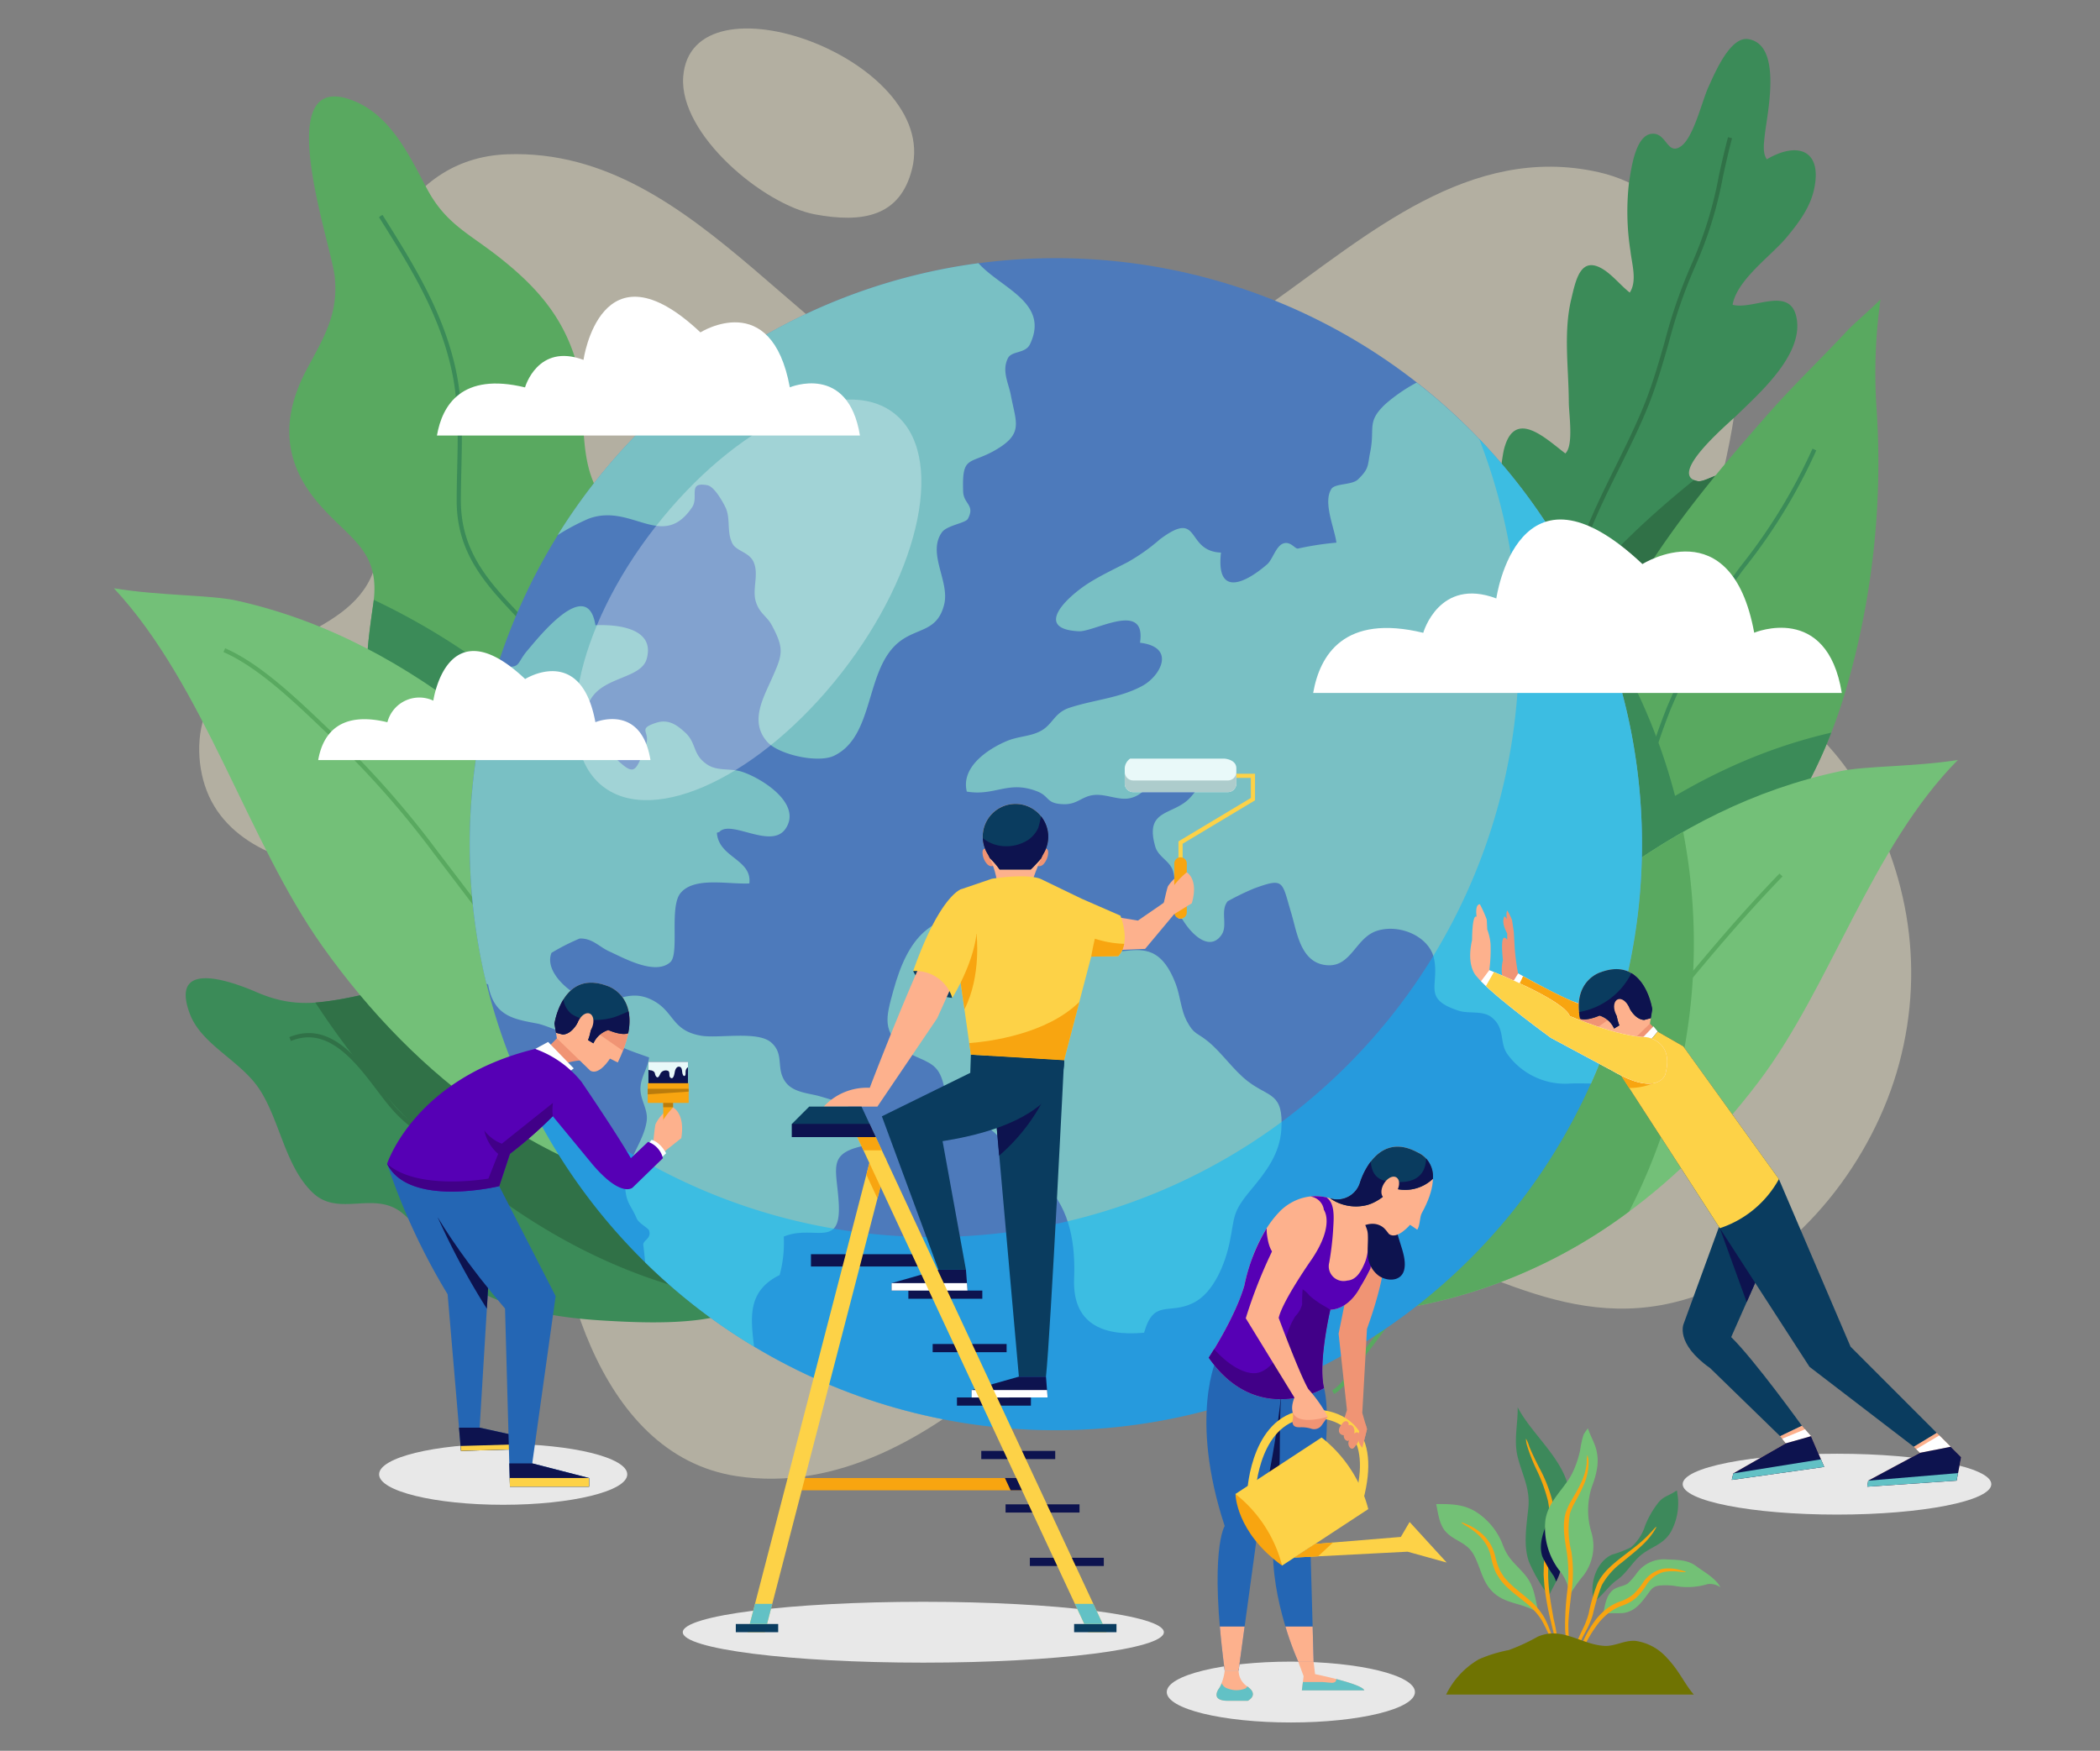 <svg xmlns="http://www.w3.org/2000/svg" width="295" height="246" viewBox="0 0 295 246">
  <rect x="0" y="0" width="295" height="246" fill="#808080" stroke="none"/>
  <g id="Grupo_60282" data-name="Grupo 60282" transform="translate(-1125 -1288)">
    <rect id="Rectángulo_7338" data-name="Rectángulo 7338" width="295" height="246" transform="translate(1125 1288)" fill="none"/>
    <g id="Grupo_60281" data-name="Grupo 60281" transform="translate(1 4.011)">
      <g id="Grupo_60216" data-name="Grupo 60216" transform="translate(1151.984 1287.989)" opacity="0.5">
        <path id="Trazado_120665" data-name="Trazado 120665" d="M82.262,118.732c-.653-13.186,5.213-29.405,20.372-29.927,27.479-.945,42.536,31.6,67.257,37.628,16.967,4.137,27.466-7.842,39.976-16.673,13.512-9.539,27.917-22.51,46.019-18.441,11.692,2.629,18.314,14.539,19.32,25.511,1.078,11.755-4.578,21.2-3.609,32.486,1.027,11.965,13.681,17.124,19.935,26.994,7.725,12.194,10.338,26.268,6.591,40.248-3.614,13.484-13.809,26.82-26.96,32.072-17.818,7.117-31.1-3.6-47.66-8.4-23.65-6.852-34.893,5.745-51.383,19.921-10.2,8.77-23.105,16.533-37.28,14.392-19.876-3-26.052-29.957-26.215-46.625-.1-10.626,4.67-22.94-3.162-31.1-7.493-7.8-14.811-6.733-25-7.358-8.1-.5-17.631-3.554-20.355-11.967-1.267-3.912-1.151-9.042,1.333-12.463,6.174-8.5,20.676-8.69,22.8-19.276C86.036,136.825,82.7,127.614,82.262,118.732Z" transform="translate(-59.317 -71.129)" fill="#e5dec1"/>
        <path id="Trazado_120666" data-name="Trazado 120666" d="M199.606,80.4c3.8-15.411-31.109-28.006-32.16-12.869-.56,8.076,11.318,17.954,18.512,19.292C192.58,88.053,197.932,87.2,199.606,80.4Z" transform="translate(-99.458 -60.702)" fill="#e5dec1"/>
      </g>
      <g id="Grupo_60238" data-name="Grupo 60238" transform="translate(1140 1289.464)">
        <g id="Grupo_60218" data-name="Grupo 60218" transform="translate(10.085 131.979)">
          <g id="Grupo_60217" data-name="Grupo 60217">
            <path id="Trazado_120667" data-name="Trazado 120667" d="M132.066,317.234c-2.717-6.273-3.883-13.021-7.583-18.79a21.637,21.637,0,0,0-5-5.848c-2.656-2.046-5.6-1.714-8.519-2.944-5.365-2.255-8.365-8.4-13.482-11.435a23.919,23.919,0,0,0-16.991-2.784c-5.367,1.107-9.051,1.742-14.223-.5-3.953-1.711-12.2-4.523-9.407,2.994,1.647,4.43,7.128,6.571,9.806,10.66,2.869,4.381,3.587,10.8,7.467,14.511,3.678,3.518,8.658-.377,12.612,2.889,4.1,3.387,5.345,8.028,10.437,10.812,5.5,3.006,12,3.938,18.146,4.29,4.367.249,12.783.7,17.752-1.227C132.773,318.986,132.446,318.108,132.066,317.234Z" transform="translate(-56.294 -272.972)" fill="#3b8b58"/>
          </g>
        </g>
        <path id="Trazado_120668" data-name="Trazado 120668" d="M96.661,292.3c13.232,14.042,29,23.662,46.485,26.879-.106-.264-.207-.528-.322-.791-2.717-6.273-3.883-13.021-7.583-18.79a21.635,21.635,0,0,0-5-5.848c-2.656-2.046-5.6-1.714-8.519-2.944-5.365-2.254-8.365-8.4-13.482-11.435A23.919,23.919,0,0,0,91.25,276.59a45.863,45.863,0,0,1-5.981.955A119.824,119.824,0,0,0,96.661,292.3Z" transform="translate(-56.968 -142.151)" fill="#307147"/>
        <g id="Grupo_60220" data-name="Grupo 60220" transform="translate(194.666)">
          <g id="Grupo_60219" data-name="Grupo 60219">
            <path id="Trazado_120669" data-name="Trazado 120669" d="M377.668,125.171c-4.271-.864,4.314-8.062,5.542-9.258,3.157-3.076,9.165-8.35,8.433-13.4-.725-4.992-6.061-1.337-9.026-2.115.577-3.5,5.456-6.9,7.617-9.518,1.657-2,3.3-4.168,3.845-6.812,1.143-5.546-2.48-6.586-6.66-4.11-.612-.886-.411-2.175-.3-3.281.286-2.891,2.616-12.813-2.3-13.607-2.594-.42-4.775,4.95-5.589,6.7-.912,1.962-2.1,7.168-3.9,8.379-1.948,1.313-1.98-2.02-4.109-1.774-2.3.266-2.857,5.015-3.156,6.813a35.667,35.667,0,0,0,.2,9.671c.195,1.8.968,4.195-.1,5.825-1.191-.926-2.4-2.436-3.716-3.259-3.209-2.009-3.866,1.5-4.516,4.242-1.1,4.635-.349,9.667-.33,14.4.007,1.714.711,6.068-.485,7.219-2.8-2.116-7.224-6.484-8.663-.4a31,31,0,0,0,.222,12.7A163.2,163.2,0,0,0,355.8,151.67q.6-.421,1.181-.842c3.383-2.455,7.06-4.288,10.535-6.637,4.793-3.24,10.123-7.561,13.078-12.571.744-1.261,2.82-5.3,1.964-6.692C381.394,123.034,378.964,125.434,377.668,125.171Z" transform="translate(-349.889 -63.048)" fill="#3b8b58"/>
          </g>
        </g>
        <path id="Trazado_120670" data-name="Trazado 120670" d="M385.569,161.04c-1.165-1.894-3.594.507-4.891.244a2.292,2.292,0,0,1-.476-.151c-7.195,5.8-13.917,12.207-19.222,19.754Q359.4,183.13,358,185.438c.269.808.541,1.595.815,2.344q.6-.421,1.181-.842c3.383-2.455,7.06-4.288,10.535-6.637,4.793-3.24,10.123-7.561,13.078-12.571C384.348,166.472,386.425,162.435,385.569,161.04Z" transform="translate(-158.233 -99.16)" fill="#307147"/>
        <g id="Grupo_60223" data-name="Grupo 60223" transform="translate(24.642 8.077)">
          <g id="Grupo_60222" data-name="Grupo 60222">
            <g id="Grupo_60221" data-name="Grupo 60221">
              <path id="Trazado_120671" data-name="Trazado 120671" d="M130.93,180.383c1.951-7.024,4.421-14.3,5.58-21.439.944-5.812-1.357-12.033-4.24-16.955-2.373-4.048-7.366-6.785-9.609-10.89-2.87-5.255-1.25-12.457-2.991-18.185-1.9-6.242-5.635-10.378-10.615-14.328-4.381-3.477-7.621-4.727-10.309-9.8-2.433-4.591-5.041-10.177-10.238-12.268-12.07-4.855-3.137,20.136-2.671,24.749.534,5.28-1.593,8.565-3.947,12.99-3.46,6.5-3.5,12.742,1.56,18.7,4.419,5.2,8.887,6.654,7.791,14.259-.792,5.5-1.642,11.576.025,17.093,1.934,6.4,5.563,12.4,11.268,15.712a75.612,75.612,0,0,0,7.894,3.907c2.187.942,10.77,2.365,17.684,3.389A34.932,34.932,0,0,0,130.93,180.383Z" transform="translate(-79.45 -75.895)" fill="#59a960"/>
            </g>
          </g>
        </g>
        <path id="Trazado_120672" data-name="Trazado 120672" d="M116.842,225.7c2.187.942,10.77,2.365,17.684,3.389a37.806,37.806,0,0,0,2.287-5.227A73.938,73.938,0,0,0,116.894,200.4a96.274,96.274,0,0,0-19.166-12c-.021.192-.044.386-.073.587-.792,5.5-1.642,11.576.025,17.093,1.934,6.4,5.563,12.4,11.268,15.712A75.611,75.611,0,0,0,116.842,225.7Z" transform="translate(-61.22 -109.591)" fill="#3b8b58"/>
        <g id="Grupo_60225" data-name="Grupo 60225" transform="translate(203.025 36.588)">
          <g id="Grupo_60224" data-name="Grupo 60224">
            <path id="Trazado_120673" data-name="Trazado 120673" d="M403.538,175.851a113.823,113.823,0,0,0,4.249-38.992,74.21,74.21,0,0,1,.539-15.614c-1.726,1.733-3.693,3.35-4.723,4.457-3.546,3.812-7.364,7.451-10.845,11.394-9.484,10.742-18.957,22.225-24.388,35.659-3.564,8.816-5.581,17.828-5.122,27.211a57.938,57.938,0,0,0,2.177,12.864c.387,1.384.857,3.318,1.454,5.285C385.254,209.962,397.97,195.124,403.538,175.851Z" transform="translate(-363.184 -121.245)" fill="#59a960"/>
          </g>
        </g>
        <path id="Trazado_120674" data-name="Trazado 120674" d="M370.077,197.038c-.6,1.271-1.178,2.554-1.706,3.86-3.564,8.816-5.581,17.828-5.122,27.211a57.938,57.938,0,0,0,2.177,12.864c.387,1.384.857,3.318,1.454,5.285a67.164,67.164,0,0,0,15.167-9.249A81.878,81.878,0,0,0,370.077,197.038Z" transform="translate(-160.159 -112.799)" fill="#3b8b58"/>
        <path id="Trazado_120675" data-name="Trazado 120675" d="M401.575,218.085c-11.62,2.677-21.718,8.019-31.168,15.038a77.75,77.75,0,0,0-6.765,5.64,60.1,60.1,0,0,0,1.953,10.025c.387,1.384.857,3.318,1.454,5.285A64.326,64.326,0,0,0,401.575,218.085Z" transform="translate(-160.329 -120.614)" fill="#3b8b58"/>
        <g id="Grupo_60227" data-name="Grupo 60227" transform="translate(0 77.179)">
          <g id="Grupo_60226" data-name="Grupo 60226">
            <path id="Trazado_120676" data-name="Trazado 120676" d="M91.613,204.649c-10.282-8.116-21.294-14.23-34.065-17.093-3.721-.834-10.957-.676-17.294-1.747,12.747,13.7,18.717,35.409,29.29,50.3,13.468,18.968,31.467,32.087,53.069,35.7C120.273,245.48,114.57,222.764,91.613,204.649Z" transform="translate(-40.254 -185.809)" fill="#73c078"/>
          </g>
        </g>
        <g id="Grupo_60229" data-name="Grupo 60229" transform="translate(180.531 101.309)">
          <g id="Grupo_60228" data-name="Grupo 60228">
            <path id="Trazado_120677" data-name="Trazado 120677" d="M356.952,241.091c9.8-7.281,20.3-12.766,32.469-15.335,3.547-.748,10.443-.607,16.484-1.567-12.15,12.29-17.84,31.767-27.917,45.126C365.151,286.331,348,298.1,327.4,301.341,329.636,277.722,335.072,257.343,356.952,241.091Z" transform="translate(-327.405 -224.189)" fill="#73c078"/>
          </g>
        </g>
        <path id="Trazado_120678" data-name="Trazado 120678" d="M327.4,307.306A72.955,72.955,0,0,0,359.722,293.6a82.593,82.593,0,0,0,7.6-53.345,102.273,102.273,0,0,0-10.365,6.8C335.072,263.308,329.636,283.687,327.4,307.306Z" transform="translate(-146.874 -128.845)" fill="#59a960"/>
        <g id="Grupo_60231" data-name="Grupo 60231" transform="translate(15.394 85.613)">
          <g id="Grupo_60230" data-name="Grupo 60230">
            <path id="Trazado_120679" data-name="Trazado 120679" d="M144.49,279.518c-5.091-2.439-10.4-6.715-13.948-9.72-12.656-10.713-22.788-24.046-32.586-36.939q-1.814-2.389-3.634-4.772a130.212,130.212,0,0,0-14.185-16.111c-.48-.453-.98-.931-1.5-1.426-4.065-3.882-9.125-8.713-13.9-10.79l.233-.538c4.871,2.119,9.972,6.989,14.071,10.9.517.494,1.017.971,1.5,1.423a130.806,130.806,0,0,1,14.248,16.181q1.823,2.383,3.635,4.774c9.779,12.868,19.891,26.175,32.5,36.847,3.524,2.984,8.792,7.229,13.823,9.638Z" transform="translate(-64.739 -199.224)" fill="#59a960"/>
          </g>
        </g>
        <g id="Grupo_60233" data-name="Grupo 60233" transform="translate(37.242 24.695)">
          <g id="Grupo_60232" data-name="Grupo 60232" transform="translate(0)">
            <path id="Trazado_120680" data-name="Trazado 120680" d="M134.3,191.644a49.331,49.331,0,0,0-3.875-14.71,64.725,64.725,0,0,0-12.192-18.706c-4.28-4.5-7.823-8.791-7.83-15.687,0-1.526.035-3.063.07-4.549.113-4.74.219-9.217-.78-13.8-1.747-8.022-5.855-14.577-10.2-21.516l.228-.19.248-.155-.248.155.269-.121c4.377,6.984,8.511,13.58,10.28,21.7,1.013,4.656.9,9.377.793,13.943-.036,1.482-.072,3.016-.071,4.535.008,6.679,3.479,10.873,7.669,15.282a65.3,65.3,0,0,1,12.3,18.87,49.9,49.9,0,0,1,3.922,14.881Z" transform="translate(-99.491 -102.327)" fill="#3b8b58"/>
          </g>
        </g>
        <g id="Grupo_60234" data-name="Grupo 60234" transform="translate(197.027 13.796)">
          <path id="Trazado_120681" data-name="Trazado 120681" d="M354.219,178.127l-.575-.119c.514-2.471.788-4.936,1.053-7.319a54.027,54.027,0,0,1,1.8-10.145c.556-1.8,1.07-3.434,1.7-5.18.726-2.012,1.408-4.1,2.069-6.12,1.015-3.108,2.066-6.322,3.336-9.461,1.152-2.848,2.588-5.749,3.977-8.553,1.47-2.971,2.991-6.043,4.175-9.056,1.083-2.754,1.911-5.638,2.711-8.427a71.772,71.772,0,0,1,3.843-11.061,55.3,55.3,0,0,0,3.774-12.3c.388-1.752.791-3.562,1.279-5.39l.566.151c-.485,1.816-.886,3.621-1.273,5.367a55.759,55.759,0,0,1-3.817,12.428,71.277,71.277,0,0,0-3.809,10.971c-.8,2.8-1.635,5.7-2.729,8.48-1.193,3.035-2.72,6.118-4.2,9.1-1.384,2.8-2.815,5.686-3.958,8.514-1.262,3.12-2.309,6.325-3.322,9.423-.661,2.024-1.345,4.117-2.075,6.137-.626,1.733-1.136,3.36-1.691,5.154a52.877,52.877,0,0,0-1.774,10.036C355.013,173.15,354.737,175.629,354.219,178.127Z" transform="translate(-353.644 -84.991)" fill="#307147"/>
        </g>
        <g id="Grupo_60235" data-name="Grupo 60235" transform="translate(197.663 57.562)">
          <path id="Trazado_120682" data-name="Trazado 120682" d="M355.03,238.184l-.374-.451c1.782-1.476,2.826-3.635,3.836-5.724a24.366,24.366,0,0,1,2.468-4.328c.519-.674,1.024-1.272,1.512-1.85a21.709,21.709,0,0,0,3.06-4.329,56.021,56.021,0,0,0,4.17-11.847c.328-1.285.646-2.59.966-3.9a92.074,92.074,0,0,1,4.519-14.89l.823-1.887c2.756-6.333,5.6-12.882,9.864-18.31a77.213,77.213,0,0,0,9.732-16.061l.529.251a77.714,77.714,0,0,1-9.8,16.172c-4.212,5.368-7.046,11.882-9.786,18.181l-.824,1.889a91.65,91.65,0,0,0-4.488,14.794c-.32,1.313-.638,2.62-.968,3.907a56.564,56.564,0,0,1-4.215,11.97,22.177,22.177,0,0,1-3.134,4.44c-.484.572-.984,1.164-1.5,1.828a24.018,24.018,0,0,0-2.4,4.225C357.983,234.409,356.91,236.628,355.03,238.184Z" transform="translate(-354.656 -154.606)" fill="#3b8b58"/>
        </g>
        <g id="Grupo_60236" data-name="Grupo 60236" transform="translate(171.128 117.267)">
          <path id="Trazado_120683" data-name="Trazado 120683" d="M312.755,322.7l-.306-.5a6.51,6.51,0,0,0,2.211-2.458,15.82,15.82,0,0,1,.932-1.388c3.083-4,6.061-8.088,8.941-12.04,4.338-5.955,8.825-12.112,13.719-18.035a59.975,59.975,0,0,1,9.032-8.328,58.136,58.136,0,0,0,8.853-8.169l1.377-1.681c5.875-7.177,11.424-13.956,17.785-20.53l.421.407c-6.344,6.557-11.885,13.326-17.753,20.494l-1.377,1.682a58.567,58.567,0,0,1-8.939,8.254,59.566,59.566,0,0,0-8.948,8.245c-4.882,5.91-9.364,12.06-13.7,18.008-2.883,3.956-5.863,8.046-8.95,12.053a15.3,15.3,0,0,0-.9,1.339A7.064,7.064,0,0,1,312.755,322.7Z" transform="translate(-312.449 -249.572)" fill="#59a960"/>
        </g>
        <g id="Grupo_60237" data-name="Grupo 60237" transform="translate(24.643 139.679)">
          <path id="Trazado_120684" data-name="Trazado 120684" d="M156.726,330.43c-.841-.8-1.643-1.582-2.416-2.332-6.305-6.118-10.86-10.539-20.206-12.334-1.109-.214-2.29-.39-3.431-.562a40.13,40.13,0,0,1-7.446-1.6c-3.077-1.1-5.364-3.3-7.577-5.424-2.071-1.991-4.027-3.871-6.593-4.958a38.217,38.217,0,0,0-5.243-1.7c-3.506-.942-6.533-1.756-9.915-5.57-.655-.739-1.349-1.655-2.084-2.625-3.088-4.076-6.928-9.15-12.138-6.99l-.224-.541c5.627-2.334,9.621,2.94,12.83,7.177.728.961,1.415,1.868,2.055,2.59,3.265,3.683,6.214,4.476,9.628,5.394a38.548,38.548,0,0,1,5.32,1.729,23.2,23.2,0,0,1,6.772,5.075c2.168,2.084,4.41,4.238,7.368,5.3a39.707,39.707,0,0,0,7.335,1.569c1.148.173,2.334.351,3.455.566,9.518,1.829,14.126,6.3,20.5,12.49.773.749,1.573,1.526,2.413,2.329Z" transform="translate(-79.451 -285.22)" fill="#307147"/>
        </g>
      </g>
      <g id="Grupo_60246" data-name="Grupo 60246" transform="translate(1168.698 1310.473)">
        <g id="Grupo_60245" data-name="Grupo 60245" transform="translate(0 0)">
          <g id="Grupo_60241" data-name="Grupo 60241" transform="translate(11.494)">
            <circle id="Elipse_4773" data-name="Elipse 4773" cx="82.338" cy="82.338" r="82.338" transform="translate(0 163.343) rotate(-82.705)" fill="#4d7abb"/>
            <g id="Grupo_60240" data-name="Grupo 60240" transform="translate(9.789 10.496)">
              <g id="Grupo_60239" data-name="Grupo 60239">
                <path id="Trazado_120685" data-name="Trazado 120685" d="M205.77,124.534c-.65,1.366-2.573.9-3.112,1.987-.88,1.794.094,3.47.416,5.175.722,3.851,1.817,5.387-2.092,7.678-3.711,2.174-4.783.65-4.606,5.855.058,1.8,1.723,1.887.662,3.851-.334.615-2.942.9-3.651,1.9-2.092,2.978,1.132,6.875.323,10.134-.961,3.856-3.746,3.241-6.283,5.228-4.888,3.822-3.423,13.235-9.172,16.019-2.275,1.1-7.807-.153-9.4-1.946-2.432-2.743-.674-5.943.534-8.64,1.594-3.569,1.957-4.307.094-7.771-.68-1.261-1.741-1.647-2.239-3.318-.527-1.775.48-3.8-.311-5.556-.633-1.4-2.45-1.5-3-2.638-.8-1.659-.194-3.469-.949-5.035-.358-.738-1.548-2.912-2.538-3.1-2.86-.533-1.149,1.623-2.145,3.1-4.167,6.172-8.469-.639-14.518,1.594a30.227,30.227,0,0,0-4.366,2.315,82.354,82.354,0,0,1,59.114-38.208C201.679,116.686,208.555,118.685,205.77,124.534Z" transform="translate(-127.058 -113.158)" fill="#79c0c4"/>
                <path id="Trazado_120686" data-name="Trazado 120686" d="M253.6,267.9c-3.465-9.1-8.794-1.467-14.413-6.022-1.6-1.3-1.391-3.788-3.715-4.539-2.5-.809-5.814,1.368-8.751,1.081-7.431-.728-10.719,2.86-12.8,10.439-1.062,3.873-1.576,5.645,1.613,8.331,1.255,1.059,3.275,1.35,4.369,2.55,1.3,1.428,1,3.442,2.031,4.818,1.649,2.207,4.94,2.538,6.929,5,.885,1.093.822,2.9,1.912,4.06,1.166,1.239,3.092,1.068,4.488,2.443,3.629,3.579,4.238,8.689,4.057,13.238-.246,6.166,3.753,8.154,9.832,7.605,1.362-4.8,3.445-2.468,6.923-4.193,2.9-1.44,4.492-5.607,5.1-8.533.753-3.639.286-4.117,2.988-7.346,2.123-2.542,4.039-5.047,4.266-8.438.351-5.276-1.735-4.525-4.692-6.806-2.046-1.577-3.612-3.966-5.549-5.567-1.638-1.355-2.017-.943-3.08-2.986C254.348,271.583,254.214,269.522,253.6,267.9Z" transform="translate(-154.415 -166.626)" fill="#79c0c4"/>
                <path id="Trazado_120687" data-name="Trazado 120687" d="M325.605,204.69a82.134,82.134,0,0,1-7.156,33.63c-1.12-.011-2.122-.029-2.843,0a9.99,9.99,0,0,1-8.985-4.243c-1.037-1.612-.229-3.54-2.133-5.058-1.266-1-3.189-.457-4.666-.938-5.111-1.676-2.667-3.464-3.417-7.256-.639-3.206-4.941-5.011-8.106-3.932-2.9.99-3.54,4.987-6.828,4.811-3.828-.2-4.331-4.671-5.116-7.273-1.361-4.5-.915-5.093-5.228-3.523a36.813,36.813,0,0,0-3.722,1.806c-1.09,1.348.053,3.387-.856,4.712-2.016,2.942-5.433-1.278-6.312-3.875-.545-1.594-.006-3.481-.516-5.105-.44-1.412-2.063-1.969-2.48-3.4-1.577-5.409,2.55-4.313,4.923-6.921,4.038-4.437-1.582-4.326-4.6-2.573-1.623.949-1.969,2.21-3.833,2.667-1.582.387-3.405-.622-5.128-.434-1.7.182-2.321,1.354-4.256,1.289-2.525-.082-1.881-1.1-3.721-1.811-4.056-1.577-5.89.709-9.864.041-.856-3.475,2.989-5.984,5.573-7.086,1.718-.732,3.405-.627,4.917-1.494,1.612-.926,1.818-2.509,3.951-3.206,3.447-1.131,7.063-1.348,10.24-3.082,2.5-1.366,4.782-5.428-.352-6.049.926-6-6.394-1.506-8.592-1.611-6.629-.323-1.4-5.087,1.67-6.951,1.706-1.044,3.575-1.916,5.234-2.784a27.017,27.017,0,0,0,4.49-3.189c5.837-4.354,3.494,1.671,8.575,1.87-.715,6.3,3.406,4.313,6.482,1.647.768-.668,1.208-2.479,2.2-2.9,1.055-.445,1.723.774,2.133.686a42.543,42.543,0,0,1,5.4-.832c-.269-2.051-1.916-5.65-.709-7.543.509-.809,2.9-.516,3.751-1.348,1.589-1.553,1.313-1.911,1.705-3.845.7-3.417-.551-4.2,2.122-6.722a23.245,23.245,0,0,1,4.413-3.036A82.181,82.181,0,0,1,325.605,204.69Z" transform="translate(-160.929 -123.058)" fill="#79c0c4"/>
                <path id="Trazado_120688" data-name="Trazado 120688" d="M171.588,273.532c.439,6.792-3.469,3.088-7.718,4.865a17.165,17.165,0,0,1-.574,5.4c-4.584,2.262-4.068,6.037-3.593,10.064a82.422,82.422,0,0,1-15.3-11.863c-.076-.8-.158-1.612-.263-2.414-.087-.674,1.172-.868.82-2.029-.118-.38-1.454-1.013-1.746-1.706-.78-1.858-1.477-2.109-1.613-4.36-.2-3.423,2.614-6.248,3.019-9.378.211-1.665-.98-2.954-.874-4.694.094-1.507.991-2.626,1.213-4.191-2.69-.979-4.8-1.541-6.675-3.423-2.087,1.94-6.881-.926-9.067-1.348-3.312-.627-6.09-1.032-6.875-5.474-.082-.047-.164-.088-.241-.123v-.006a82.937,82.937,0,0,1,1.542-44.667c3.545.446,2.449-.1,4.29-2.227,1.278-1.477,8.357-10.538,9.483-3.464,2.866-.135,8.487.323,7.191,4.765-.8,2.714-5.925,2.456-7.806,5.556-2.133,3.517-.345,4.747,2.251,7.244,3.839,3.692,3.8,3.756,5.45-.756.687-1.881-1.288-2.192,1.378-3.083,1.787-.6,2.977.276,4.161,1.366,1.635,1.512.967,3.1,3.112,4.5,1.406.92,3.112.492,4.672.944,2.584.75,8.738,4.425,6.311,8.041-2.022,3.006-7.7-1.348-9.33.481-.111.035-.223.064-.329.094.241,3.528,4.959,3.7,4.56,7.127-3,.152-7.7-.979-9.652,1.337-1.641,1.946-.123,8.551-1.459,9.735-2.145,1.9-6.588-.634-8.558-1.518-1.43-.645-2.362-1.863-4.155-1.817a30.6,30.6,0,0,0-3.968,2.016c-1.154,2.878,3.218,6.283,5.768,6.845,2.831.622,4.906-1.957,8.347-.228,3.182,1.6,2.69,4.314,6.921,5.029,2.451.41,7.913-.709,9.812.938,1.928,1.67.615,3.639,2.028,5.573,1.108,1.512,3.341,1.56,4.823,2,3.629,1.066,7.045,1.963,7.151,6.775C169.818,266.487,171.266,268.485,171.588,273.532Z" transform="translate(-119.754 -141.624)" fill="#79c0c4"/>
              </g>
            </g>
            <path id="Trazado_120689" data-name="Trazado 120689" d="M264.85,152.431A82.348,82.348,0,0,1,128.6,239.175,82.347,82.347,0,1,0,264.85,152.431Z" transform="translate(-113.25 -117.244)" fill="#0bf" opacity="0.5" style="mix-blend-mode: multiply;isolation: isolate"/>
          </g>
          <g id="Grupo_60242" data-name="Grupo 60242" transform="translate(139.776 46.508)">
            <path id="Trazado_120690" data-name="Trazado 120690" d="M370.178,186.349c-3.22-17.52-15.7-9.648-15.7-9.648-17.507-16.5-20.527,4.83-20.527,4.83-8.05-3.019-10.263,4.83-10.263,4.83-11.111-2.69-14.54,3.116-15.464,8.452h74.257C380.414,182.05,370.178,186.349,370.178,186.349Z" transform="translate(-308.228 -170.439)" fill="#fff"/>
          </g>
          <g id="Grupo_60243" data-name="Grupo 60243" transform="translate(0 64.99)">
            <path id="Trazado_120691" data-name="Trazado 120691" d="M124.841,209.836c-2.024-11.012-9.867-6.064-9.867-6.064-11-10.372-12.9,3.036-12.9,3.036a4.635,4.635,0,0,0-6.451,3.035c-6.984-1.691-9.139,1.959-9.72,5.313h46.675C131.275,207.134,124.841,209.836,124.841,209.836Z" transform="translate(-85.901 -199.836)" fill="#fff"/>
          </g>
          <g id="Grupo_60244" data-name="Grupo 60244" transform="translate(16.682 15.208)">
            <path id="Trazado_120692" data-name="Trazado 120692" d="M162.008,133.384c-2.576-14.019-12.56-7.721-12.56-7.721-14.01-13.2-16.426,3.865-16.426,3.865-6.442-2.415-8.213,3.865-8.213,3.865-8.89-2.152-11.635,2.494-12.374,6.764h59.42C170.2,129.944,162.008,133.384,162.008,133.384Z" transform="translate(-112.435 -120.653)" fill="#fff"/>
          </g>
        </g>
        <path id="Trazado_120693" data-name="Trazado 120693" d="M180.8,181.995c-11.293,14.479-26.315,21.642-33.552,16s-3.949-21.959,7.344-36.439,26.316-21.64,33.553-16S192.089,167.515,180.8,181.995Z" transform="translate(-107.251 -113.976)" fill="#fff" opacity="0.3"/>
      </g>
      <path id="Trazado_120694" data-name="Trazado 120694" d="M434.14,383.51c0,2.361-9.705,4.275-21.678,4.275s-21.677-1.914-21.677-4.275,9.706-4.276,21.677-4.276S434.14,381.148,434.14,383.51Z" transform="translate(969.592 1109.016)" fill="#e8e8e8"/>
      <g id="Grupo_60250" data-name="Grupo 60250" transform="translate(1330.524 1411.043)">
        <g id="Grupo_60247" data-name="Grupo 60247" transform="translate(29.853 44.607)">
          <path id="Trazado_120695" data-name="Trazado 120695" d="M397.6,343.594l4.9-11.093-6.349-5.119L390.93,341.7s-1.271,2.735,3.711,6.252l9.835,9.566,3.058-1.463S400.892,346.818,397.6,343.594Z" transform="translate(-390.785 -327.382)" fill="#0a3c5f"/>
          <path id="Trazado_120696" data-name="Trazado 120696" d="M408.55,374.452l.81,1-7.39,4.228-.214.912,12.983-1.825-1.856-4.315-1.275-1.463Z" transform="translate(-394.859 -344.316)" fill="#fdb18d"/>
          <path id="Trazado_120697" data-name="Trazado 120697" d="M413.022,375.1l.521.643,3.523-1-.844-.969Z" transform="translate(-399.042 -344.608)" fill="#fff"/>
          <path id="Trazado_120698" data-name="Trazado 120698" d="M401.97,380.544l-.214.912,12.983-1.825-1.856-4.315-3.523,1Z" transform="translate(-394.859 -345.18)" fill="#0d134f"/>
          <path id="Trazado_120699" data-name="Trazado 120699" d="M414.739,381.552l-.458-1.065-12.31,1.977-.214.912Z" transform="translate(-394.859 -347.1)" fill="#62c1c5"/>
        </g>
        <path id="Trazado_120700" data-name="Trazado 120700" d="M399.086,328.382l3.771,10.384,2.73-6.178-6.164-4.971Z" transform="translate(-364.014 -282.862)" fill="#0d134f"/>
        <path id="Trazado_120701" data-name="Trazado 120701" d="M350.539,267.554a5.8,5.8,0,0,1,0-2.774s-.534-4.267.6-2.844v-.89s-.925-1.564-.373-2.418l.373.391a1.768,1.768,0,0,1,0-1.209,7.755,7.755,0,0,1,.676,1.351l.249,1.636.107,1.885a29.425,29.425,0,0,0,.5,3.983s6.508,3.7,8.392,4.161l.356,3.13Z" transform="translate(-345.936 -256.942)" fill="#f09474"/>
        <path id="Trazado_120702" data-name="Trazado 120702" d="M362.192,279.185l-.356-3.13c-1.885-.463-8.392-4.161-8.392-4.161l-.976,1.57Z" transform="translate(-346.705 -262.172)" fill="#fff"/>
        <path id="Trazado_120703" data-name="Trazado 120703" d="M353.844,274.2l9.085,5.35-.183-3.1c-1.509-.369-6.374-2.976-8.1-3.936Z" transform="translate(-347.216 -262.402)" fill="#f8a510"/>
        <g id="Grupo_60249" data-name="Grupo 60249" transform="translate(15.253 9.115)">
          <path id="Trazado_120704" data-name="Trazado 120704" d="M378.061,285.984a8.191,8.191,0,0,1,3.715,1.1l1.772-1.99-2.363-2.432-2.936.86Z" transform="translate(-371.46 -275.285)" fill="#f09474"/>
          <path id="Trazado_120705" data-name="Trazado 120705" d="M383.382,284.461l-.591-.744L380.3,286.33l.513.83,2.377-1.395Z" transform="translate(-372.292 -275.677)" fill="#fff"/>
          <g id="Grupo_60248" data-name="Grupo 60248">
            <path id="Trazado_120706" data-name="Trazado 120706" d="M377.893,276.567s-1.08-7.468-7.211-5.216c0,0-5.873,1.628-1.506,10.566l1.079-.533s1.453,2.353,2.694,1.675l4.61-4.466Z" transform="translate(-367.562 -270.928)" fill="#fdb18d"/>
            <path id="Trazado_120707" data-name="Trazado 120707" d="M375.9,276.076l-3.165-2.581-4.8,1.476c-.527,1.358-.61,3.361.533,6.291Z" transform="translate(-367.563 -271.881)" fill="#f09474"/>
            <path id="Trazado_120708" data-name="Trazado 120708" d="M377.894,276.567s-1.08-7.468-7.21-5.216c0,0-4,1.11-2.94,6.531,0,0,.67.434,2.742-.429a3.325,3.325,0,0,1,2.043,1.825l.739-.447s-.941-2.283.013-3.018l1.234.265s.812,1.926,2.237,1.989l.935-.245Z" transform="translate(-367.562 -270.928)" fill="#0a3c5f"/>
            <path id="Trazado_120709" data-name="Trazado 120709" d="M372.554,279.615l.739-.447s-.941-2.283.013-3.018l1.234.265s.812,1.926,2.237,1.989l.935-.245.207-1.255s-.53-3.641-2.938-5.07a10.117,10.117,0,0,1-7.349,5.462c.03.293.072.6.136.924,0,0,.67.434,2.742-.429A3.325,3.325,0,0,1,372.554,279.615Z" transform="translate(-367.588 -271.264)" fill="#0d134f"/>
            <path id="Trazado_120710" data-name="Trazado 120710" d="M377.559,278.795c.345.844.2,1.7-.332,1.918s-1.235-.292-1.58-1.135-.2-1.7.331-1.919S377.213,277.95,377.559,278.795Z" transform="translate(-370.494 -273.409)" fill="#fdb18d"/>
          </g>
        </g>
        <path id="Trazado_120711" data-name="Trazado 120711" d="M377.009,291.061,403.486,332l14.652,11.234,3.223-1.954L409.25,329.164l-10.064-23.542-13.429-18.657-3.6-2.065Z" transform="translate(-355.817 -267.001)" fill="#0a3c5f"/>
        <path id="Trazado_120712" data-name="Trazado 120712" d="M382.16,284.9l-5.151,6.161,13.88,21.459h0a14.73,14.73,0,0,0,8.3-6.9l-13.429-18.657Z" transform="translate(-355.817 -267.001)" fill="#fdd247"/>
        <path id="Trazado_120713" data-name="Trazado 120713" d="M381.576,294.4a4.7,4.7,0,0,0-2.611-3.425l-1.956,2.34,1.137,1.76A8.808,8.808,0,0,0,381.576,294.4Z" transform="translate(-355.817 -269.258)" fill="#f8a510"/>
        <path id="Trazado_120714" data-name="Trazado 120714" d="M345.989,265.7s10.455,4.119,11.3,6.442c0,0,6.865,2.957,10.667,2.957,0,0,4.118.422,2.746,5.28,0,0-1.056,3.169-7.393-.527l-8.66-4.648s-8.449-6.124-10.455-8.659c0,0-1.481-1.349-.627-5.082,0,0,0-3.734.64-3.272,0,0-.284-1.757.463-1.757a17.481,17.481,0,0,1,.96,2.148l.07,1.387a7.673,7.673,0,0,1,.463,2.027A21.914,21.914,0,0,1,345.989,265.7Z" transform="translate(-343.301 -256.43)" fill="#fdb18d"/>
        <path id="Trazado_120715" data-name="Trazado 120715" d="M371.6,285.847c1.372-4.858-2.745-5.28-2.745-5.28-3.8,0-10.667-2.957-10.667-2.957-.845-2.323-11.3-6.442-11.3-6.442l-1.162,1.552c2.729,2.81,9.823,7.953,9.823,7.953l8.66,4.648C370.546,289.017,371.6,285.847,371.6,285.847Z" transform="translate(-344.202 -261.902)" fill="#fff"/>
        <path id="Trazado_120716" data-name="Trazado 120716" d="M346.822,273.547c3.072,2.884,9.134,7.28,9.134,7.28l8.66,4.648c6.337,3.7,7.393.527,7.393.527,1.372-4.858-2.746-5.28-2.746-5.28-3.8,0-10.667-2.957-10.667-2.957-.718-1.974-8.372-5.244-10.656-6.181Z" transform="translate(-344.608 -262.056)" fill="#fdd247"/>
        <path id="Trazado_120717" data-name="Trazado 120717" d="M438.565,376.527l.873.847-7.287,3.913-.13.847,12.549-.847.64-3.292-3.421-3.422Z" transform="translate(-376.243 -300.297)" fill="#fdb18d"/>
        <path id="Trazado_120718" data-name="Trazado 120718" d="M442.975,377.072l.53.515,4.3-.847-1.593-1.593Z" transform="translate(-380.31 -300.51)" fill="#fff"/>
        <path id="Trazado_120719" data-name="Trazado 120719" d="M443.742,377.681l-4.3.847-7.287,3.913-.13.847,12.549-.847.64-3.292Z" transform="translate(-376.243 -301.451)" fill="#0d134f"/>
        <path id="Trazado_120720" data-name="Trazado 120720" d="M444.569,384.625l.206-1.06h0l-12.624,1.061-.13.847Z" transform="translate(-376.243 -303.635)" fill="#62c1c5"/>
      </g>
      <g id="Grupo_60259" data-name="Grupo 60259" transform="translate(1219.913 1390.583)">
        <path id="Trazado_120721" data-name="Trazado 120721" d="M234.945,416.6c0,2.361-15.128,4.275-33.792,4.275s-33.79-1.914-33.79-4.275,15.129-4.275,33.79-4.275S234.945,414.236,234.945,416.6Z" transform="translate(-167.363 -293.854)" fill="#e8e8e8"/>
        <g id="Grupo_60258" data-name="Grupo 60258" transform="translate(7.451)">
          <rect id="Rectángulo_7326" data-name="Rectángulo 7326" width="32.518" height="1.724" transform="translate(8.419 101.08)" fill="#f8a510"/>
          <path id="Trazado_120722" data-name="Trazado 120722" d="M241.925,384.664h-2.581l.8,1.724h2.331v-.539Z" transform="translate(-201.541 -283.584)" fill="#0d134f"/>
          <rect id="Rectángulo_7327" data-name="Rectángulo 7327" width="16.008" height="1.724" transform="translate(10.556 69.634)" fill="#0d134f"/>
          <g id="Grupo_60252" data-name="Grupo 60252" transform="translate(1.663 55.534)">
            <path id="Trazado_120723" data-name="Trazado 120723" d="M201.336,313.686l-.815,3.152-16.235,62.59H181.86l17.1-65.924.1-.4a1.18,1.18,0,0,1,1.43-.845,1.2,1.2,0,0,1,.733.569c.029.058.058.124.082.187A1.2,1.2,0,0,1,201.336,313.686Z" transform="translate(-181.86 -312.219)" fill="#fdd247"/>
          </g>
          <path id="Trazado_120724" data-name="Trazado 120724" d="M209.962,313.059c-.023-.064-.053-.129-.081-.187l-.245-.524a1.173,1.173,0,0,0-.72.8l-.1.4-.428,1.647.789,1.687.769,1.652.429-1.652.491-1.9Z" transform="translate(-190.045 -256.733)" fill="#f8a510"/>
          <rect id="Rectángulo_7328" data-name="Rectángulo 7328" width="10.388" height="1.152" transform="translate(24.24 74.741)" fill="#0d134f"/>
          <rect id="Rectángulo_7329" data-name="Rectángulo 7329" width="10.388" height="1.152" transform="translate(27.653 82.25)" fill="#0d134f"/>
          <rect id="Rectángulo_7330" data-name="Rectángulo 7330" width="10.388" height="1.152" transform="translate(31.067 89.76)" fill="#0d134f"/>
          <rect id="Rectángulo_7331" data-name="Rectángulo 7331" width="10.388" height="1.152" transform="translate(34.481 97.269)" fill="#0d134f"/>
          <rect id="Rectángulo_7332" data-name="Rectángulo 7332" width="10.389" height="1.153" transform="translate(37.894 104.778)" fill="#0d134f"/>
          <rect id="Rectángulo_7333" data-name="Rectángulo 7333" width="10.389" height="1.153" transform="translate(41.307 112.288)" fill="#0d134f"/>
          <path id="Trazado_120725" data-name="Trazado 120725" d="M236.033,245.978c.1-.636-.477-2.373-1.385-2.031-.265.1-.312.344-.307.6a2.536,2.536,0,0,0,.707,1.651C235.44,246.542,235.948,246.547,236.033,245.978Z" transform="translate(-199.683 -231.319)" fill="#f09474"/>
          <path id="Trazado_120726" data-name="Trazado 120726" d="M246.309,245.978c-.1-.636.477-2.373,1.386-2.031.265.1.312.344.308.6a2.542,2.542,0,0,1-.707,1.651C246.9,246.542,246.395,246.547,246.309,245.978Z" transform="translate(-204.123 -231.319)" fill="#f09474"/>
          <path id="Trazado_120727" data-name="Trazado 120727" d="M243.581,238.64a4.6,4.6,0,1,0-8.509,2.4h0a11.759,11.759,0,0,1,1.406,4.567h4.637a33.762,33.762,0,0,1,1.791-4.567h0A4.573,4.573,0,0,0,243.581,238.64Z" transform="translate(-199.702 -227.658)" fill="#fdb18d"/>
          <path id="Trazado_120728" data-name="Trazado 120728" d="M274.858,253.719s.379-1.774.566-2.294A5.5,5.5,0,0,1,277.2,249.7l.465,1.662S276.162,253.873,274.858,253.719Z" transform="translate(-214.728 -233.472)" fill="#fdb18d"/>
          <g id="Grupo_60254" data-name="Grupo 60254" transform="translate(62.181 2.124)">
            <g id="Grupo_60253" data-name="Grupo 60253">
              <path id="Trazado_120729" data-name="Trazado 120729" d="M278.706,247.622h-.586V236.77l10.17-6.1v-2.823h-9.877v-.586h10.463v3.741l-10.17,6.1Z" transform="translate(-278.119 -227.266)" fill="#fdd247"/>
            </g>
          </g>
          <g id="Grupo_60255" data-name="Grupo 60255" transform="translate(61.595 13.863)">
            <path id="Trazado_120730" data-name="Trazado 120730" d="M278.066,254.556a.879.879,0,0,1-.879-.88v-6.86a.879.879,0,1,1,1.758,0v6.86A.879.879,0,0,1,278.066,254.556Z" transform="translate(-277.187 -245.938)" fill="#f8a510"/>
          </g>
          <path id="Trazado_120731" data-name="Trazado 120731" d="M218.838,271.065a6.882,6.882,0,0,0,5.5,3.771S223.944,268.808,218.838,271.065Z" transform="translate(-193.927 -241.217)" fill="#0a3c5f"/>
          <path id="Trazado_120732" data-name="Trazado 120732" d="M246.447,289.907s-1.856,37.773-2.54,44.461H240.1l-4-45.078S241.759,285.023,246.447,289.907Z" transform="translate(-200.335 -247.531)" fill="#0a3c5f"/>
          <path id="Trazado_120733" data-name="Trazado 120733" d="M237.066,301.085l.622,7.071a26.848,26.848,0,0,0,6.069-7.553Z" transform="translate(-200.695 -252.372)" fill="#0d134f"/>
          <path id="Trazado_120734" data-name="Trazado 120734" d="M229.1,252l4.3-1.465s4.675-.787,6.838,0l5.861,2.833a43.741,43.741,0,0,0,1.269,8.108l-3.81,14.554-13.089-.78-2.149-15.142Z" transform="translate(-197.449 -233.651)" fill="#fdd247"/>
          <path id="Trazado_120735" data-name="Trazado 120735" d="M231.262,263.035l-2.872,1.159-.066.684,1.244,8.764C231.988,268.925,231.262,263.035,231.262,263.035Z" transform="translate(-197.449 -238.423)" fill="#f8a510"/>
          <path id="Trazado_120736" data-name="Trazado 120736" d="M237.446,290.83s1.2,8.507-17.068,11.372l3.282,18.07h-3.855l-7.953-21.56,12.417-6.107.087-2.555Z" transform="translate(-191.333 -248.454)" fill="#0a3c5f"/>
          <path id="Trazado_120737" data-name="Trazado 120737" d="M220.609,338.121,214.017,340v1.046h10.671l-.224-2.922Z" transform="translate(-192.137 -266.303)" fill="#0d134f"/>
          <path id="Trazado_120738" data-name="Trazado 120738" d="M224.688,342.152l-.08-1.046H214.017v1.046Z" transform="translate(-192.137 -267.411)" fill="#fff"/>
          <path id="Trazado_120739" data-name="Trazado 120739" d="M238.544,362.01l-6.64,1.878v1.045h10.672l-.225-2.922Z" transform="translate(-198.779 -275.173)" fill="#0d134f"/>
          <path id="Trazado_120740" data-name="Trazado 120740" d="M242.576,366.041,242.5,365H231.9v1.045Z" transform="translate(-198.779 -276.281)" fill="#fff"/>
          <path id="Trazado_120741" data-name="Trazado 120741" d="M218.165,253.07s2.471,2.5.9,8.658L214.8,271.2l-8.4,12.414h-7.535a8.245,8.245,0,0,1,6.461-2.641S215.1,255.28,218.165,253.07Z" transform="translate(-186.51 -234.723)" fill="#fdb18d"/>
          <path id="Trazado_120742" data-name="Trazado 120742" d="M218.838,264.571a5.4,5.4,0,0,1,5.5,3.771s6.921-11.021,1.243-15.272C225.583,253.07,222.6,253.925,218.838,264.571Z" transform="translate(-193.927 -234.723)" fill="#fdd247"/>
          <path id="Trazado_120743" data-name="Trazado 120743" d="M263.2,255.515l3.415.564,3.643-2.509a11.192,11.192,0,0,1,3.222-4.271s1.7.952.707,4.347l-2.48,1.526-4.078,4.883s-5.192.191-5.155.3S263.2,255.515,263.2,255.515Z" transform="translate(-210.131 -233.323)" fill="#fdb18d"/>
          <path id="Trazado_120744" data-name="Trazado 120744" d="M256.086,255.246l5.372,2.344s1.557,3.739-.3,5.692l-3.8.071S253.546,259.153,256.086,255.246Z" transform="translate(-207.433 -235.531)" fill="#fdd247"/>
          <path id="Trazado_120745" data-name="Trazado 120745" d="M246.841,278.251c-4.615,4.537-12.555,5.565-15.467,5.791l.231,1.627,13.089.78Z" transform="translate(-198.582 -244.073)" fill="#f8a510"/>
          <path id="Trazado_120746" data-name="Trazado 120746" d="M263.256,264.85a14.609,14.609,0,0,1-4.112-.724c-.217.8-.524,2.525-.524,2.525l3.8-.071A3.305,3.305,0,0,0,263.256,264.85Z" transform="translate(-208.699 -238.828)" fill="#f8a510"/>
          <path id="Trazado_120747" data-name="Trazado 120747" d="M281.795,227.392a1.2,1.2,0,0,1-1.2,1.2H267.318a1.2,1.2,0,0,1-1.2-1.2v-2.175a1.756,1.756,0,0,1,.758-1.33h13.277c1.1.131,1.642.668,1.642,1.33Z" transform="translate(-211.483 -223.887)" fill="#e9f9f9"/>
          <path id="Trazado_120748" data-name="Trazado 120748" d="M280.595,228.056H267.318a1.2,1.2,0,0,1-1.2-1.2v1.638a1.2,1.2,0,0,0,1.2,1.2h13.277a1.2,1.2,0,0,0,1.2-1.2v-1.638A1.2,1.2,0,0,1,280.595,228.056Z" transform="translate(-211.483 -224.989)" fill="#adcccc"/>
          <path id="Trazado_120749" data-name="Trazado 120749" d="M242.9,241.038a4.6,4.6,0,1,0-7.828,0h0s.134.219.319.612a10.794,10.794,0,0,1,1.365,1.584h4.374c.426-.372,1.446-1.533,1.447-1.534.109-.237.219-.461.329-.663Z" transform="translate(-199.702 -227.658)" fill="#0a3c5f"/>
          <path id="Trazado_120750" data-name="Trazado 120750" d="M242.587,236.8a16.11,16.11,0,0,1-.4,1.646,4.353,4.353,0,0,1-1.361,1.628,5.7,5.7,0,0,1-3.848.874,5.075,5.075,0,0,1-2.559-1.088,4.566,4.566,0,0,0,.667,2.2h0s.134.219.319.612a10.792,10.792,0,0,1,1.365,1.584h4.374c.426-.372,1.446-1.533,1.447-1.534.109-.237.219-.461.329-.663h0a4.575,4.575,0,0,0-.322-5.26Z" transform="translate(-199.711 -228.683)" fill="#0d134f"/>
          <g id="Grupo_60256" data-name="Grupo 60256" transform="translate(9.98 50.834)">
            <path id="Trazado_120751" data-name="Trazado 120751" d="M237.188,376.653H234.6l-29.17-62.59-1.559-3.334-1.694-3.64h-5.92a1.172,1.172,0,0,1,0-2.344h6.664a1.161,1.161,0,0,1,1.061.68l2.157,4.625c.029.058.058.124.082.187Z" transform="translate(-195.089 -304.744)" fill="#fdd247"/>
          </g>
          <g id="Grupo_60257" data-name="Grupo 60257" transform="translate(7.879 48.893)">
            <path id="Trazado_120752" data-name="Trazado 120752" d="M194.18,301.655l-2.432,2.433v1.855h11.778l-2-4.287Z" transform="translate(-191.747 -301.655)" fill="#0a3c5f"/>
          </g>
          <path id="Trazado_120753" data-name="Trazado 120753" d="M203.525,307.379l-.864-1.855H191.747v1.855Z" transform="translate(-183.868 -254.199)" fill="#0d134f"/>
          <path id="Trazado_120754" data-name="Trazado 120754" d="M208.951,308.475H206.37l.863,1.855h2.584Z" transform="translate(-189.298 -255.295)" fill="#f8a510"/>
          <rect id="Rectángulo_7334" data-name="Rectángulo 7334" width="5.953" height="1.152" transform="translate(0 121.591)" fill="#0a3c5f"/>
          <rect id="Rectángulo_7335" data-name="Rectángulo 7335" width="5.952" height="1.152" transform="translate(47.524 121.591)" fill="#0a3c5f"/>
          <path id="Trazado_120755" data-name="Trazado 120755" d="M258.893,415.62l-1.317-2.825h-2.584l1.316,2.825Z" transform="translate(-207.351 -294.029)" fill="#62c1c5"/>
          <path id="Trazado_120756" data-name="Trazado 120756" d="M184.762,415.62l.732-2.825h-2.426l-.733,2.825Z" transform="translate(-180.374 -294.029)" fill="#62c1c5"/>
        </g>
      </g>
      <g id="Grupo_60265" data-name="Grupo 60265" transform="translate(1177.253 1422.063)">
        <path id="Trazado_120757" data-name="Trazado 120757" d="M134.371,381.32c0,2.361-7.8,4.275-17.431,4.275s-17.431-1.914-17.431-4.275,7.8-4.276,17.431-4.276S134.371,378.958,134.371,381.32Z" transform="translate(-99.509 -312.235)" fill="#e8e8e8"/>
        <g id="Grupo_60264" data-name="Grupo 60264" transform="translate(1.125)">
          <rect id="Rectángulo_7336" data-name="Rectángulo 7336" width="5.55" height="3.624" transform="translate(36.712 11.117)" fill="#0d134f"/>
          <path id="Trazado_120758" data-name="Trazado 120758" d="M160.8,306.812s.166-1.807.291-2.345a5.483,5.483,0,0,1,1.561-1.922l.659,1.6S162.112,306.811,160.8,306.812Z" transform="translate(-123.391 -284.574)" fill="#fdb18d"/>
          <g id="Grupo_60260" data-name="Grupo 60260" transform="translate(38.791 16.032)">
            <path id="Trazado_120759" data-name="Trazado 120759" d="M163.706,306.194a.688.688,0,0,1-.69-.685l-.017-5.36a.687.687,0,0,1,1.374,0l.017,5.359A.687.687,0,0,1,163.706,306.194Z" transform="translate(-162.999 -299.46)" fill="#f8a510"/>
          </g>
          <path id="Trazado_120760" data-name="Trazado 120760" d="M164.373,300.145a.687.687,0,0,0-1.374,0l0,.787h1.374Z" transform="translate(-124.208 -283.428)" fill="#ba7c0c"/>
          <path id="Trazado_120761" data-name="Trazado 120761" d="M162.963,301.854a11.751,11.751,0,0,0-2.759,4.7l-1.008.887a1.7,1.7,0,0,1,1.642,2.061l1-1.528,2.282-1.809C164.7,302.678,162.963,301.854,162.963,301.854Z" transform="translate(-122.795 -284.317)" fill="#fdb18d"/>
          <path id="Trazado_120762" data-name="Trazado 120762" d="M159.521,309.77l.544-.678s1.081.151,2.051,1.877l-.812.761Z" transform="translate(-122.916 -287.004)" fill="#fff"/>
          <path id="Trazado_120763" data-name="Trazado 120763" d="M101.3,314.432a90.7,90.7,0,0,0,8.5,18.338l1.875,22.006,10.008-.287v-1.35L114.3,351.51l1.24-20.482-7.788-15.315Z" transform="translate(-101.298 -288.987)" fill="#2466b4"/>
          <path id="Trazado_120764" data-name="Trazado 120764" d="M127.649,375.037l-7.387-1.629h-2.9l.279,3.266,10.008-.287Z" transform="translate(-107.263 -310.885)" fill="#0d134f"/>
          <path id="Trazado_120765" data-name="Trazado 120765" d="M127.779,377.044l-10.067.289.059.691,10.008-.287Z" transform="translate(-107.393 -312.235)" fill="#fdd247"/>
          <path id="Trazado_120766" data-name="Trazado 120766" d="M112.615,326.416a102.86,102.86,0,0,0,6.9,12.839l.229-3.777-2.421-4.761Z" transform="translate(-105.5 -293.437)" fill="#0d134f"/>
          <g id="Grupo_60263" data-name="Grupo 60263" transform="translate(21.718)">
            <path id="Trazado_120767" data-name="Trazado 120767" d="M141.44,289.323a8.356,8.356,0,0,0-3.79,1.124l-1.808-2.031,2.411-2.482,3,.877Z" transform="translate(-135.842 -278.406)" fill="#f09474"/>
            <g id="Grupo_60262" data-name="Grupo 60262" transform="translate(1.792)">
              <path id="Trazado_120768" data-name="Trazado 120768" d="M138.692,279.715s1.1-7.62,7.357-5.324c0,0,5.993,1.662,1.537,10.781l-1.1-.543s-1.483,2.4-2.749,1.708l-4.7-4.556Z" transform="translate(-138.692 -273.96)" fill="#fdb18d"/>
              <path id="Trazado_120769" data-name="Trazado 120769" d="M141.919,279.214l3.23-2.634,4.9,1.506c.538,1.385.624,3.429-.543,6.418Z" transform="translate(-139.89 -274.933)" fill="#f09474"/>
              <path id="Trazado_120770" data-name="Trazado 120770" d="M138.692,279.715s1.1-7.62,7.357-5.324c0,0,4.087,1.134,3,6.665-.005,0-.685.443-2.8-.437a3.394,3.394,0,0,0-2.085,1.862l-.754-.456s.959-2.329-.014-3.079l-1.259.27s-.829,1.965-2.282,2.029l-.954-.25Z" transform="translate(-138.692 -273.96)" fill="#0a3c5f"/>
              <g id="Grupo_60261" data-name="Grupo 60261" transform="translate(0 2.36)">
                <path id="Trazado_120771" data-name="Trazado 120771" d="M146.378,281.538c.632.9-.178,2.871-.178,2.871l.754.456A3.394,3.394,0,0,1,149.039,283c2.114.88,2.794.44,2.8.437a7.744,7.744,0,0,0,.05-3.06c-.726.3-1.424.637-2.169.862A9.287,9.287,0,0,1,146.378,281.538Z" transform="translate(-141.48 -278.703)" fill="#0d134f"/>
                <path id="Trazado_120772" data-name="Trazado 120772" d="M142.139,280.609l.745-.16a4.373,4.373,0,0,1-1.813-.717,3.249,3.249,0,0,1-1.124-2.019,9.95,9.95,0,0,0-1.255,3.4l.211,1.28.954.25C141.311,282.575,142.139,280.609,142.139,280.609Z" transform="translate(-138.692 -277.713)" fill="#0d134f"/>
              </g>
              <path id="Trazado_120773" data-name="Trazado 120773" d="M143.883,281.988c-.352.86-.2,1.736.338,1.957s1.261-.3,1.613-1.159.2-1.738-.338-1.958S144.235,281.126,143.883,281.988Z" transform="translate(-140.549 -276.491)" fill="#fdb18d"/>
            </g>
          </g>
          <path id="Trazado_120774" data-name="Trazado 120774" d="M134.387,288.19l1.815-.984,3.6,3.713-.86.667Z" transform="translate(-113.584 -278.878)" fill="#fff"/>
          <path id="Trazado_120775" data-name="Trazado 120775" d="M107.45,316.229s2.329,7.105,12.7,19.221l.688,25.021h11.121v-1.217l-7.988-2.057,3.286-23.494-8.621-16.819Z" transform="translate(-103.582 -289.655)" fill="#2466b4"/>
          <path id="Trazado_120776" data-name="Trazado 120776" d="M101.3,304.9s3.868-12.018,20.8-16.133a14.658,14.658,0,0,1,6.513,4.634s-2.561,4.294-10.062,10.108l-1.5,4.536S104.374,311.134,101.3,304.9Z" transform="translate(-101.298 -279.459)" fill="#5600b5"/>
          <path id="Trazado_120777" data-name="Trazado 120777" d="M117.047,312.526l1.5-4.536a58.9,58.9,0,0,0,6.915-6.216l-.867-.946-7.181,5.734a5.649,5.649,0,0,1-2.464-1.854,6.027,6.027,0,0,0,1.951,3.282l-1.369,3.473s-9.921,1.769-14.24-2.082C104.374,315.611,117.047,312.526,117.047,312.526Z" transform="translate(-101.298 -283.936)" fill="#410088"/>
          <path id="Trazado_120778" data-name="Trazado 120778" d="M142.33,296.1s4.8,7.032,6.929,10.715l2.415-2.293a3.26,3.26,0,0,1,2.088,2.293l-4.258,4.136s-1.594,1.524-5.71-3.352l-5.5-6.676S137.489,295.375,142.33,296.1Z" transform="translate(-115.015 -282.157)" fill="#5600b5"/>
          <path id="Trazado_120779" data-name="Trazado 120779" d="M139.81,383.449l-7.988-2.057H128.6l.09,3.274H139.81Z" transform="translate(-111.435 -313.85)" fill="#0d134f"/>
          <path id="Trazado_120780" data-name="Trazado 120780" d="M128.722,385.881h11.121v-1.217H128.689Z" transform="translate(-111.468 -315.065)" fill="#fdd247"/>
          <rect id="Rectángulo_7337" data-name="Rectángulo 7337" width="5.754" height="2.765" transform="translate(36.61 14.127)" fill="#f8a510"/>
          <path id="Trazado_120781" data-name="Trazado 120781" d="M165.283,298.07l-5.754.391v-.784h5.754Z" transform="translate(-122.92 -282.766)" fill="#ba7c0c"/>
          <path id="Trazado_120782" data-name="Trazado 120782" d="M159.691,292.768a1.468,1.468,0,0,0,.265.071.824.824,0,0,1,.541.224c.131.158.109.367.209.538.346.59.561-.129.718-.391a.87.87,0,0,1,1.029-.291c.329.185.04.749.346.966.429.306.549-.6.6-.849.059-.307.248-.793.675-.693.4.094.309.7.415,1,.052.146.152.4.336.248.119-.1.074-.434.092-.576a.807.807,0,0,1,.192-.5.486.486,0,0,1,.136-.1v-.77h-5.55Z" transform="translate(-122.98 -280.525)" fill="#e9f9f9"/>
        </g>
      </g>
      <path id="Trazado_120783" data-name="Trazado 120783" d="M310.37,429.973c0,2.361-7.8,4.275-17.432,4.275s-17.431-1.914-17.431-4.275,7.8-4.276,17.431-4.276S310.37,427.611,310.37,429.973Z" transform="translate(1012.396 1091.764)" fill="#e8e8e8"/>
      <g id="Grupo_60270" data-name="Grupo 60270" transform="translate(1293.468 1445.099)">
        <g id="Grupo_60267" data-name="Grupo 60267" transform="translate(0 6.963)">
          <path id="Trazado_120784" data-name="Trazado 120784" d="M305.264,364.061s1.732,5.529-1.956,20.832l.494,17.649h-2.143s-3.994-8.737-3.527-16.866c0,0-3.04-12.7-1.593-20.358C296.539,365.317,300.5,361.593,305.264,364.061Z" transform="translate(-288.736 -337.099)" fill="#2466b4"/>
          <path id="Trazado_120785" data-name="Trazado 120785" d="M296.15,370.3a16.331,16.331,0,0,0,2.468,8.663c.741-3.43.189-8.007.686-14.537l-.217-.324a8.78,8.78,0,0,0-2.547,1.541c-.048.253-.087.5-.126.753A28.283,28.283,0,0,0,296.15,370.3Z" transform="translate(-288.737 -337.43)" fill="#0d134f"/>
          <path id="Trazado_120786" data-name="Trazado 120786" d="M285.858,357.771s-4,8.219,1.074,23.653c0,0-2.246,3.419,0,20.318h1.954l2.735-20.025s2.749-12,3.377-20.262Z" transform="translate(-284.359 -335.077)" fill="#2466b4"/>
          <path id="Trazado_120787" data-name="Trazado 120787" d="M319.914,330.969s1.928,1.744-2.028,12.807l-.659,11.8.659,2.28-.659,2.615a2.15,2.15,0,0,1-.409-2.334s-2.015,1.127-2.618-.214l.872-2.748L313.9,344.446l2.248-11.13S316.711,330.966,319.914,330.969Z" transform="translate(-295.326 -325.125)" fill="#f09474"/>
          <g id="Grupo_60266" data-name="Grupo 60266" transform="translate(5.75 29.977)">
            <path id="Trazado_120788" data-name="Trazado 120788" d="M309.81,381.979l-1.134-.295c1.082-4.158.819-7.217-.781-9.093-2.016-2.361-5.532-2.047-5.569-2.045-7.123.249-7.646,10.2-7.651,10.3l-1.171-.052c.005-.111.587-11.137,8.745-11.421.133-.016,4.129-.367,6.537,2.452C310.651,374.015,310.995,377.428,309.81,381.979Z" transform="translate(-293.505 -369.356)" fill="#fdd247"/>
          </g>
          <path id="Trazado_120789" data-name="Trazado 120789" d="M306.068,369.681l-1.05.314-1.433-.314a2.785,2.785,0,0,1,0,1.419l.008,0a.867.867,0,0,0,.024.314c.145.548.626.558,1.1.556a4.571,4.571,0,0,1,1.455.184,1.323,1.323,0,0,0,1.279-.2,1.967,1.967,0,0,0,.373-.45l.724-1.023Z" transform="translate(-291.497 -339.499)" fill="#f09474"/>
          <path id="Trazado_120790" data-name="Trazado 120790" d="M284.88,357.771" transform="translate(-284.552 -335.077)" fill="#fff"/>
          <path id="Trazado_120791" data-name="Trazado 120791" d="M294.777,323.912s5.914-6.933,14.364,3.606a20.663,20.663,0,0,1-3,6.972s-1.423,3.016-4.18,3.151c0,0-1.75,7.442-.879,11,0,0-9.335,5.543-16.2-4.268,0,0,3.662-5.551,5-10.128C289.883,334.24,291.023,327.817,294.777,323.912Z" transform="translate(-284.552 -321.674)" fill="#fdb18d"/>
          <path id="Trazado_120792" data-name="Trazado 120792" d="M316.618,373.557c-.191-.109-.372.065-.527.13.184-.465-.1-1.343-.722-1.181l-.07.023a.4.4,0,0,0-.463-.558c-.278.082-.442.357-.587.58a1.075,1.075,0,0,0-.279.861.682.682,0,0,0,.676.514.781.781,0,0,0,.241.664c.162.136.363.209.525.032a.92.92,0,0,0,.114,1.07c.351.307.558.012.767-.266a2.534,2.534,0,0,0,.475-.83C316.84,374.333,316.926,373.73,316.618,373.557Z" transform="translate(-295.344 -340.343)" fill="#f09474"/>
          <path id="Trazado_120793" data-name="Trazado 120793" d="M319.508,373.162l-.656,2.62a2.147,2.147,0,0,1-.411-2.338s.077-1.259-.146-1.171c.094-.345.058.661.351.48a2.056,2.056,0,0,1,.651-.31h.006Z" transform="translate(-296.948 -340.434)" fill="#f09474"/>
          <path id="Trazado_120794" data-name="Trazado 120794" d="M306.139,334.491a28.857,28.857,0,0,0,1.472-2.671c.011-.08.016-.16.028-.24a23.779,23.779,0,0,0,.158-3.248c.006-.737.1-1.46.161-2.187-.23-.249-.458-.489-.683-.713,0,.187.006.373.006.56,0,1.643.171,3.509-.478,5.041-.464,1.1-1.131,2.42-2.46,2.5a2.078,2.078,0,0,1-2.532-2.541,42.422,42.422,0,0,0,.538-4.455c.063-1.315.329-3.43-.627-4.428a3.2,3.2,0,0,0-.3-.266,7.064,7.064,0,0,0-2.231-.131l.109.03a2.207,2.207,0,0,1,1.705,2.737,13.108,13.108,0,0,1-1.984,3.765c-.931,1.284-2.141,2.631-3.849,2.2-1.55-.39-1.909-1.951-2.1-3.314a5.994,5.994,0,0,1-.05-.951,25.279,25.279,0,0,0-3.137,8.061c-1.34,4.576-5,10.128-5,10.128,6.865,9.811,16.2,4.268,16.2,4.268-.871-3.553.879-11,.879-11C304.715,337.507,306.139,334.491,306.139,334.491Z" transform="translate(-284.552 -321.675)" fill="#5600b5"/>
          <path id="Trazado_120795" data-name="Trazado 120795" d="M301.08,356.365c-.869-3.546.871-10.962.879-10.994-.561-.424-1.237-.7-1.811-1.144a8.593,8.593,0,0,1-1.126-.878,3.889,3.889,0,0,0-.946-.86,18.86,18.86,0,0,0-.072,2.121,3.638,3.638,0,0,1-.959,1.654,11.279,11.279,0,0,0-1.429,3.575c-.605,1.742-2.331,4.531-4.482,4.438-1.98-.086-4.141-1.84-5.495-3.391-.456.751-.759,1.212-.759,1.212C291.745,361.908,301.08,356.365,301.08,356.365Z" transform="translate(-284.552 -329.402)" fill="#410088"/>
          <path id="Trazado_120796" data-name="Trazado 120796" d="M324.376,324.929c-.878.677-.093,3.008.151,3.816.355,1.174.956,2.73.63,4.036-.409,1.634-2.348,1.626-3.525.841a3.849,3.849,0,0,1-1.571-3.344c-.04-.832.045-1.671,0-2.5-.046-.867-.526-1.421-.626-2.226-.24-1.94,3.475-2.4,4.6-1.313" transform="translate(-297.379 -322.413)" fill="#0d134f"/>
          <path id="Trazado_120797" data-name="Trazado 120797" d="M299.057,325.824s2.15-4.507,5.1-1.585c0,0,1.508,2.036-1.681,6.815,0,0-4.157,5.9-4.693,8.312,0,0,2.883,7.781,4.157,9.992a20.358,20.358,0,0,1,2.741,3.889s-6.5,2.077-4.692-2.691l-6.832-11.142A67.473,67.473,0,0,1,299.057,325.824Z" transform="translate(-287.625 -322.26)" fill="#fdb18d"/>
          <path id="Trazado_120798" data-name="Trazado 120798" d="M290.86,388.226s.028,5.364,6.552,10.066l1.9-5.342-2.884-3.658Z" transform="translate(-286.773 -346.385)" fill="#f8a510"/>
          <path id="Trazado_120799" data-name="Trazado 120799" d="M309.514,385.668l-7.467,4.9-.076.047-1.882,1.232-.961.632-1.718,1.125a18.8,18.8,0,0,0-6.553-10.062l12.1-7.936A18.762,18.762,0,0,1,309.514,385.668Z" transform="translate(-286.772 -341.699)" fill="#fdd247"/>
          <path id="Trazado_120800" data-name="Trazado 120800" d="M287.774,427.711a6.38,6.38,0,0,1-.811,2.512s-1.321,1.728,1.257,1.728h2.8s1.761-.875-.219-2.12a2.673,2.673,0,0,1-1.071-2.12Z" transform="translate(-285.2 -361.046)" fill="#fdb18d"/>
          <path id="Trazado_120801" data-name="Trazado 120801" d="M307.056,425.767l.2,1.709s6.617,1.354,6.914,2.286h-8.768l.245-2-.739-2Z" transform="translate(-291.991 -360.324)" fill="#fdb18d"/>
          <path id="Trazado_120802" data-name="Trazado 120802" d="M287.365,417.862c.157,1.833.377,3.882.684,6.192H290l.846-6.192Z" transform="translate(-285.475 -357.389)" fill="#fdb18d"/>
          <path id="Trazado_120803" data-name="Trazado 120803" d="M303.841,422.832h2.143l-.139-4.97h-3.818A43.94,43.94,0,0,0,303.841,422.832Z" transform="translate(-290.919 -357.389)" fill="#fdb18d"/>
          <path id="Trazado_120804" data-name="Trazado 120804" d="M290.943,430.982a.734.734,0,0,1-.252.28,3.327,3.327,0,0,1-2.458.025,1.318,1.318,0,0,1-.878-.746,2.665,2.665,0,0,1-.391.732S285.642,433,288.221,433h2.8S292.674,432.172,290.943,430.982Z" transform="translate(-285.2 -362.097)" fill="#62c1c5"/>
          <path id="Trazado_120805" data-name="Trazado 120805" d="M310.523,429.59c-.02.157,0,.287-.163.411a.868.868,0,0,1-.6.106c-.465-.019-.9-.1-1.374-.1-.854,0-1.7,0-2.543,0l-.145,1.174h8.768C314.307,430.681,312.324,430.058,310.523,429.59Z" transform="translate(-292.282 -361.744)" fill="#62c1c5"/>
        </g>
        <path id="Trazado_120806" data-name="Trazado 120806" d="M325.411,400.188l-5.492-1.524-12.572.651-3.334.176.961-.633,1.882-1.231.076-.047,2.5-.205,9.542-.785,1.23-2.1Z" transform="translate(-291.656 -341.749)" fill="#fdd247"/>
        <path id="Trazado_120807" data-name="Trazado 120807" d="M309.434,399.079l-2.087,1.939-3.334.176.961-.633,1.882-1.231.076-.047Z" transform="translate(-291.656 -343.452)" fill="#f8a510"/>
        <path id="Trazado_120808" data-name="Trazado 120808" d="M316.208,318.582l2.334,4.072,1.313,2.659s-1.525-2.236-4.75.321L312,320.824A3.337,3.337,0,0,0,316.208,318.582Z" transform="translate(-294.621 -313.563)" fill="#fdb18d"/>
        <g id="Grupo_60269" data-name="Grupo 60269" transform="translate(21.587)">
          <g id="Grupo_60268" data-name="Grupo 60268">
            <path id="Trazado_120809" data-name="Trazado 120809" d="M318.694,315.618s2.164-7.39,8.033-4.236c0,0,4.513,1.525.63,8.578-.294.534-.226,1.721-.626,2.312l-1.013-.692s-1.806,2.167-2.962,1.3l-4.015-5.172Z" transform="translate(-318.694 -310.599)" fill="#fdb18d"/>
          </g>
        </g>
        <path id="Trazado_120810" data-name="Trazado 120810" d="M326.444,315.119a5.655,5.655,0,0,1-5.761,1.244,7.064,7.064,0,0,1-2.79,2.2,5.185,5.185,0,0,1-.773.263,6.356,6.356,0,0,1-5.117-.962,3.334,3.334,0,0,0,4.208-2.244s2.163-7.385,8.036-4.23A3.654,3.654,0,0,1,326.444,315.119Z" transform="translate(-294.623 -310.6)" fill="#0a3c5f"/>
        <path id="Trazado_120811" data-name="Trazado 120811" d="M325.492,313.262a4.874,4.874,0,0,1-.123.946c-.438,1.766-1.892,2.358-3.536,2.356-1.469,0-3.172,0-3.831-1.571a3.838,3.838,0,0,1-.285-1.308,10.106,10.106,0,0,0-1.507,2.918A3.334,3.334,0,0,1,312,318.849a6.355,6.355,0,0,0,5.117.962,5.181,5.181,0,0,0,.773-.263,7.064,7.064,0,0,0,2.79-2.2,5.655,5.655,0,0,0,5.761-1.244A3.951,3.951,0,0,0,325.492,313.262Z" transform="translate(-294.623 -311.588)" fill="#0d134f"/>
        <path id="Trazado_120812" data-name="Trazado 120812" d="M323.8,318.32c-.47.8-.444,1.692.06,1.985s1.29-.118,1.758-.92.445-1.691-.058-1.986S324.274,317.516,323.8,318.32Z" transform="translate(-298.88 -313.088)" fill="#fdb18d"/>
      </g>
      <g id="Grupo_60280" data-name="Grupo 60280" transform="translate(1325.747 1481.723)">
        <path id="Trazado_120813" data-name="Trazado 120813" d="M360.766,384.206c1.9-6.408-4.51-10.557-7-15.353.043,2.459-.61,4.729.049,7.172.686,2.546,1.716,4.3,1.447,6.993-.236,2.359-.761,5.288.119,7.624a23.4,23.4,0,0,0,2.774,4.735c.527-1.326,1.491-2.51,1.754-4.139.179-1.11-.226-2.547-.153-3.74C359.833,386.161,360.4,385.437,360.766,384.206Z" transform="translate(-342.316 -368.853)" fill="#3d895b"/>
        <g id="Grupo_60271" data-name="Grupo 60271" transform="translate(23.465 21.363)">
          <path id="Trazado_120814" data-name="Trazado 120814" d="M386.081,403.783c-1.207-.905-2.676-.866-4.141-.941a4.728,4.728,0,0,0-4.146,1.862,9.491,9.491,0,0,1-1.314,1.526c-.6.412-1.534.426-2.143.963-.941.829-1.05,2.138-1.311,3.276,1.048-.116,2.4-.023,2.892-.1,1.581-.248,2.443-1.407,3.364-2.65.565-.764.756-1.1,1.717-1.206a9.034,9.034,0,0,1,2.26.089,9.69,9.69,0,0,0,4.4-.279,2.465,2.465,0,0,1,1.821.435C388.9,405.527,387.069,404.523,386.081,403.783Z" transform="translate(-373.026 -402.832)" fill="#73c176"/>
        </g>
        <g id="Grupo_60272" data-name="Grupo 60272" transform="translate(21.949 11.69)">
          <path id="Trazado_120815" data-name="Trazado 120815" d="M379.823,389.222a12.809,12.809,0,0,0-1.816,3.2,6.639,6.639,0,0,1-1.972,3.013,16.288,16.288,0,0,1-2.709,1.042c-2.25,1.076-3.156,4.154-2.507,6.6,1.191-.792,2.05-2.215,3.24-3.048,1.432-1,2.226-2.658,3.592-3.673,1.493-1.109,3.028-1.387,4.031-3.174a8.44,8.44,0,0,0,.963-4.518c-.012-.221-.1-.72-.153-1.211-.1.054-.21.1-.315.174C381.264,388.217,380.524,388.3,379.823,389.222Z" transform="translate(-370.614 -387.447)" fill="#3d895b"/>
        </g>
        <g id="Grupo_60273" data-name="Grupo 60273" transform="translate(0 13.594)">
          <path id="Trazado_120816" data-name="Trazado 120816" d="M345.1,396.309a9.505,9.505,0,0,0-3.478-4.518c-1.845-1.3-3.7-1.316-5.916-1.316.284,1.411.457,2.9,1.318,3.859,1.274,1.425,3.027,1.445,4.043,3.43,1.031,2.015,1.187,4.175,3.249,5.609,1.774,1.233,4.058,1.132,5.807,2.49-.5-1.811-.538-3.742-1.889-5.373C346.932,398.924,345.882,398.34,345.1,396.309Z" transform="translate(-335.702 -390.475)" fill="#73c176"/>
        </g>
        <g id="Grupo_60274" data-name="Grupo 60274" transform="translate(3.549 16.184)">
          <path id="Trazado_120817" data-name="Trazado 120817" d="M348,403.018c.934.929,2,1.689,2.915,2.493a9.3,9.3,0,0,1,2.14,2.563l-.017-.028a15.29,15.29,0,0,1,.705,1.6c.187.468.333.875.452,1.207a3.427,3.427,0,0,1,.312,1.065c-.043.024-.253-.318-.572-.953l-.561-1.157c-.214-.454-.463-.965-.747-1.466l-.007-.011-.01-.018a9.495,9.495,0,0,0-2.1-2.334c-.9-.762-1.983-1.51-2.981-2.5a11.073,11.073,0,0,1-.772-.906c-.2-.339-.434-.657-.6-1a10.251,10.251,0,0,1-.643-2.06,5.93,5.93,0,0,0-.622-1.7,6.371,6.371,0,0,0-.958-1.267,9.335,9.335,0,0,0-1.857-1.426c-.478-.3-.746-.467-.724-.511s.322.052.845.286a7.532,7.532,0,0,1,2.059,1.32,6.383,6.383,0,0,1,1.1,1.318,6.2,6.2,0,0,1,.742,1.832,10.4,10.4,0,0,0,.638,1.932c.155.307.368.59.551.9C347.483,402.482,347.759,402.735,348,403.018Z" transform="translate(-341.347 -394.595)" fill="#f8a510"/>
        </g>
        <g id="Grupo_60275" data-name="Grupo 60275" transform="translate(12.598 4.403)">
          <path id="Trazado_120818" data-name="Trazado 120818" d="M359.368,390.523c-1.03,4.107-.206,7.915.268,10.621a28.254,28.254,0,0,1,.707,4.437,4.4,4.4,0,0,1-.369-1.153c-.189-.751-.483-1.833-.792-3.189a37.979,37.979,0,0,1-.844-4.825q-.049-.7-.1-1.424.015-.732.031-1.5a11.7,11.7,0,0,1,.18-1.543c.068-.529.175-1.032.276-1.546a21.067,21.067,0,0,0,.353-3.008,12.3,12.3,0,0,0-.232-2.782,22.592,22.592,0,0,0-1.656-4.495,24.363,24.363,0,0,1-1.212-3.07,3.885,3.885,0,0,1-.225-1.194,4.912,4.912,0,0,1,.467,1.112c.289.714.758,1.719,1.388,2.952a20.683,20.683,0,0,1,1.827,4.567,12.319,12.319,0,0,1,.284,2.925A20.473,20.473,0,0,1,359.368,390.523Z" transform="translate(-355.741 -375.856)" fill="#f8a510"/>
          <path id="Trazado_120819" data-name="Trazado 120819" d="M361.829,396.547a4.7,4.7,0,0,1,.126-.828c-.118-.126-.233-.251-.364-.382a5.131,5.131,0,0,1-1.126-2.109c-.9,1.677-1.757,3.851-1.156,5.646a16.74,16.74,0,0,0,1.586,2.717,4.435,4.435,0,0,1,.346.8,7.182,7.182,0,0,0,.741-2.107C362.161,399.177,361.757,397.74,361.829,396.547Z" transform="translate(-356.992 -382.306)" fill="#0d134f"/>
        </g>
        <g id="Grupo_60276" data-name="Grupo 60276" transform="translate(19.467 16.811)">
          <path id="Trazado_120820" data-name="Trazado 120820" d="M370.472,403.771a27.889,27.889,0,0,0-1.271,4.176,12.323,12.323,0,0,1-.734,1.841c-.282.538-.556,1.029-.778,1.484a11.254,11.254,0,0,0-.932,3.126,2.011,2.011,0,0,1-.089-.906,6.468,6.468,0,0,1,.6-2.412c.2-.484.455-.991.714-1.536a12.709,12.709,0,0,0,.64-1.767,24.348,24.348,0,0,1,1.262-4.295,7.678,7.678,0,0,1,.632-1.039,9.787,9.787,0,0,1,.763-.895c.54-.532,1.093-1,1.628-1.431,1.081-.843,2.062-1.56,2.841-2.217,1.558-1.309,2.268-2.375,2.367-2.306.038.024-.118.3-.436.794a11.336,11.336,0,0,1-1.622,1.857c-.758.716-1.726,1.486-2.769,2.34A10.189,10.189,0,0,0,370.472,403.771Z" transform="translate(-366.667 -395.592)" fill="#f8a510"/>
        </g>
        <g id="Grupo_60277" data-name="Grupo 60277" transform="translate(20.128 22.628)">
          <path id="Trazado_120821" data-name="Trazado 120821" d="M373.751,410.082a6.6,6.6,0,0,0-1.853.98,9.27,9.27,0,0,0-1.409,1.363,18.1,18.1,0,0,0-1.825,2.844,23.425,23.425,0,0,0-.9,3c-.045,0-.06-.307-.045-.866a7.625,7.625,0,0,1,.517-2.318,15.7,15.7,0,0,1,1.778-3.037,9.3,9.3,0,0,1,1.491-1.494,6.957,6.957,0,0,1,1.993-1.075,5.742,5.742,0,0,0,1.8-1,10.591,10.591,0,0,0,1.265-1.516,4.477,4.477,0,0,1,2.893-2.053,5.808,5.808,0,0,1,2.38.168c.538.136.825.241.817.284s-.316.026-.861-.033a6.717,6.717,0,0,0-2.245.035,4.115,4.115,0,0,0-2.5,1.955,10.376,10.376,0,0,1-1.316,1.631A6.163,6.163,0,0,1,373.751,410.082Z" transform="translate(-367.717 -404.844)" fill="#f8a510"/>
        </g>
        <g id="Grupo_60278" data-name="Grupo 60278" transform="translate(15.254 2.961)">
          <path id="Trazado_120822" data-name="Trazado 120822" d="M366.569,381.81c.715-1.911,1.184-3.767.477-5.768-.3-.845-.741-1.63-1.015-2.479a6.118,6.118,0,0,0-.61.877,12.082,12.082,0,0,0-.469,2.1,13.7,13.7,0,0,1-1.25,3.574c-1.192,2.13-3.178,3.662-3.628,6.217a9.847,9.847,0,0,0,1.889,7.131,6.367,6.367,0,0,1,1.291,2.395c.084.438.079.872.127,1.284a20.02,20.02,0,0,1,2.017-2.9,6.828,6.828,0,0,0,1.077-6.209A10.658,10.658,0,0,1,366.569,381.81Z" transform="translate(-359.964 -373.563)" fill="#73c176"/>
        </g>
        <g id="Grupo_60279" data-name="Grupo 60279" transform="translate(17.941 6.699)">
          <path id="Trazado_120823" data-name="Trazado 120823" d="M365.305,393.134a19.556,19.556,0,0,1,0,5.641c-.193,1.712-.407,3.233-.436,4.514a28.638,28.638,0,0,0,.306,4.143,3.714,3.714,0,0,1-.393-1.068,6.161,6.161,0,0,1-.257-1.312c-.031-.259-.08-.537-.1-.833s-.012-.607-.02-.936a42.882,42.882,0,0,1,.3-4.569,20.309,20.309,0,0,0-.048-5.484c-.319-1.91-.678-3.9-.146-5.657a13.113,13.113,0,0,1,.516-1.208l.595-1.024c.381-.657.732-1.267.994-1.846a8.7,8.7,0,0,0,.837-2.868,4.855,4.855,0,0,1,.079-1.12,3.147,3.147,0,0,1,.175,1.13,7.784,7.784,0,0,1-.668,3.045,19.123,19.123,0,0,1-.944,1.926q-.273.5-.563,1.035c-.159.358-.309.719-.443,1.1A12.8,12.8,0,0,0,365.305,393.134Z" transform="translate(-364.239 -379.508)" fill="#f8a510"/>
        </g>
        <path id="Trazado_120824" data-name="Trazado 120824" d="M372.721,427.988H337.93a11.565,11.565,0,0,1,4.6-4.955,19.847,19.847,0,0,1,4.214-1.3,26.962,26.962,0,0,0,4.049-1.877c3.436-1.475,6.078,1.092,9.357,1.294,1.49.091,2.852-.837,4.408-.7a7.253,7.253,0,0,1,4.4,2.4C370.693,424.664,371.381,426.438,372.721,427.988Z" transform="translate(-336.529 -387.623)" fill="#6f7302"/>
      </g>
    </g>
  </g>
</svg>

